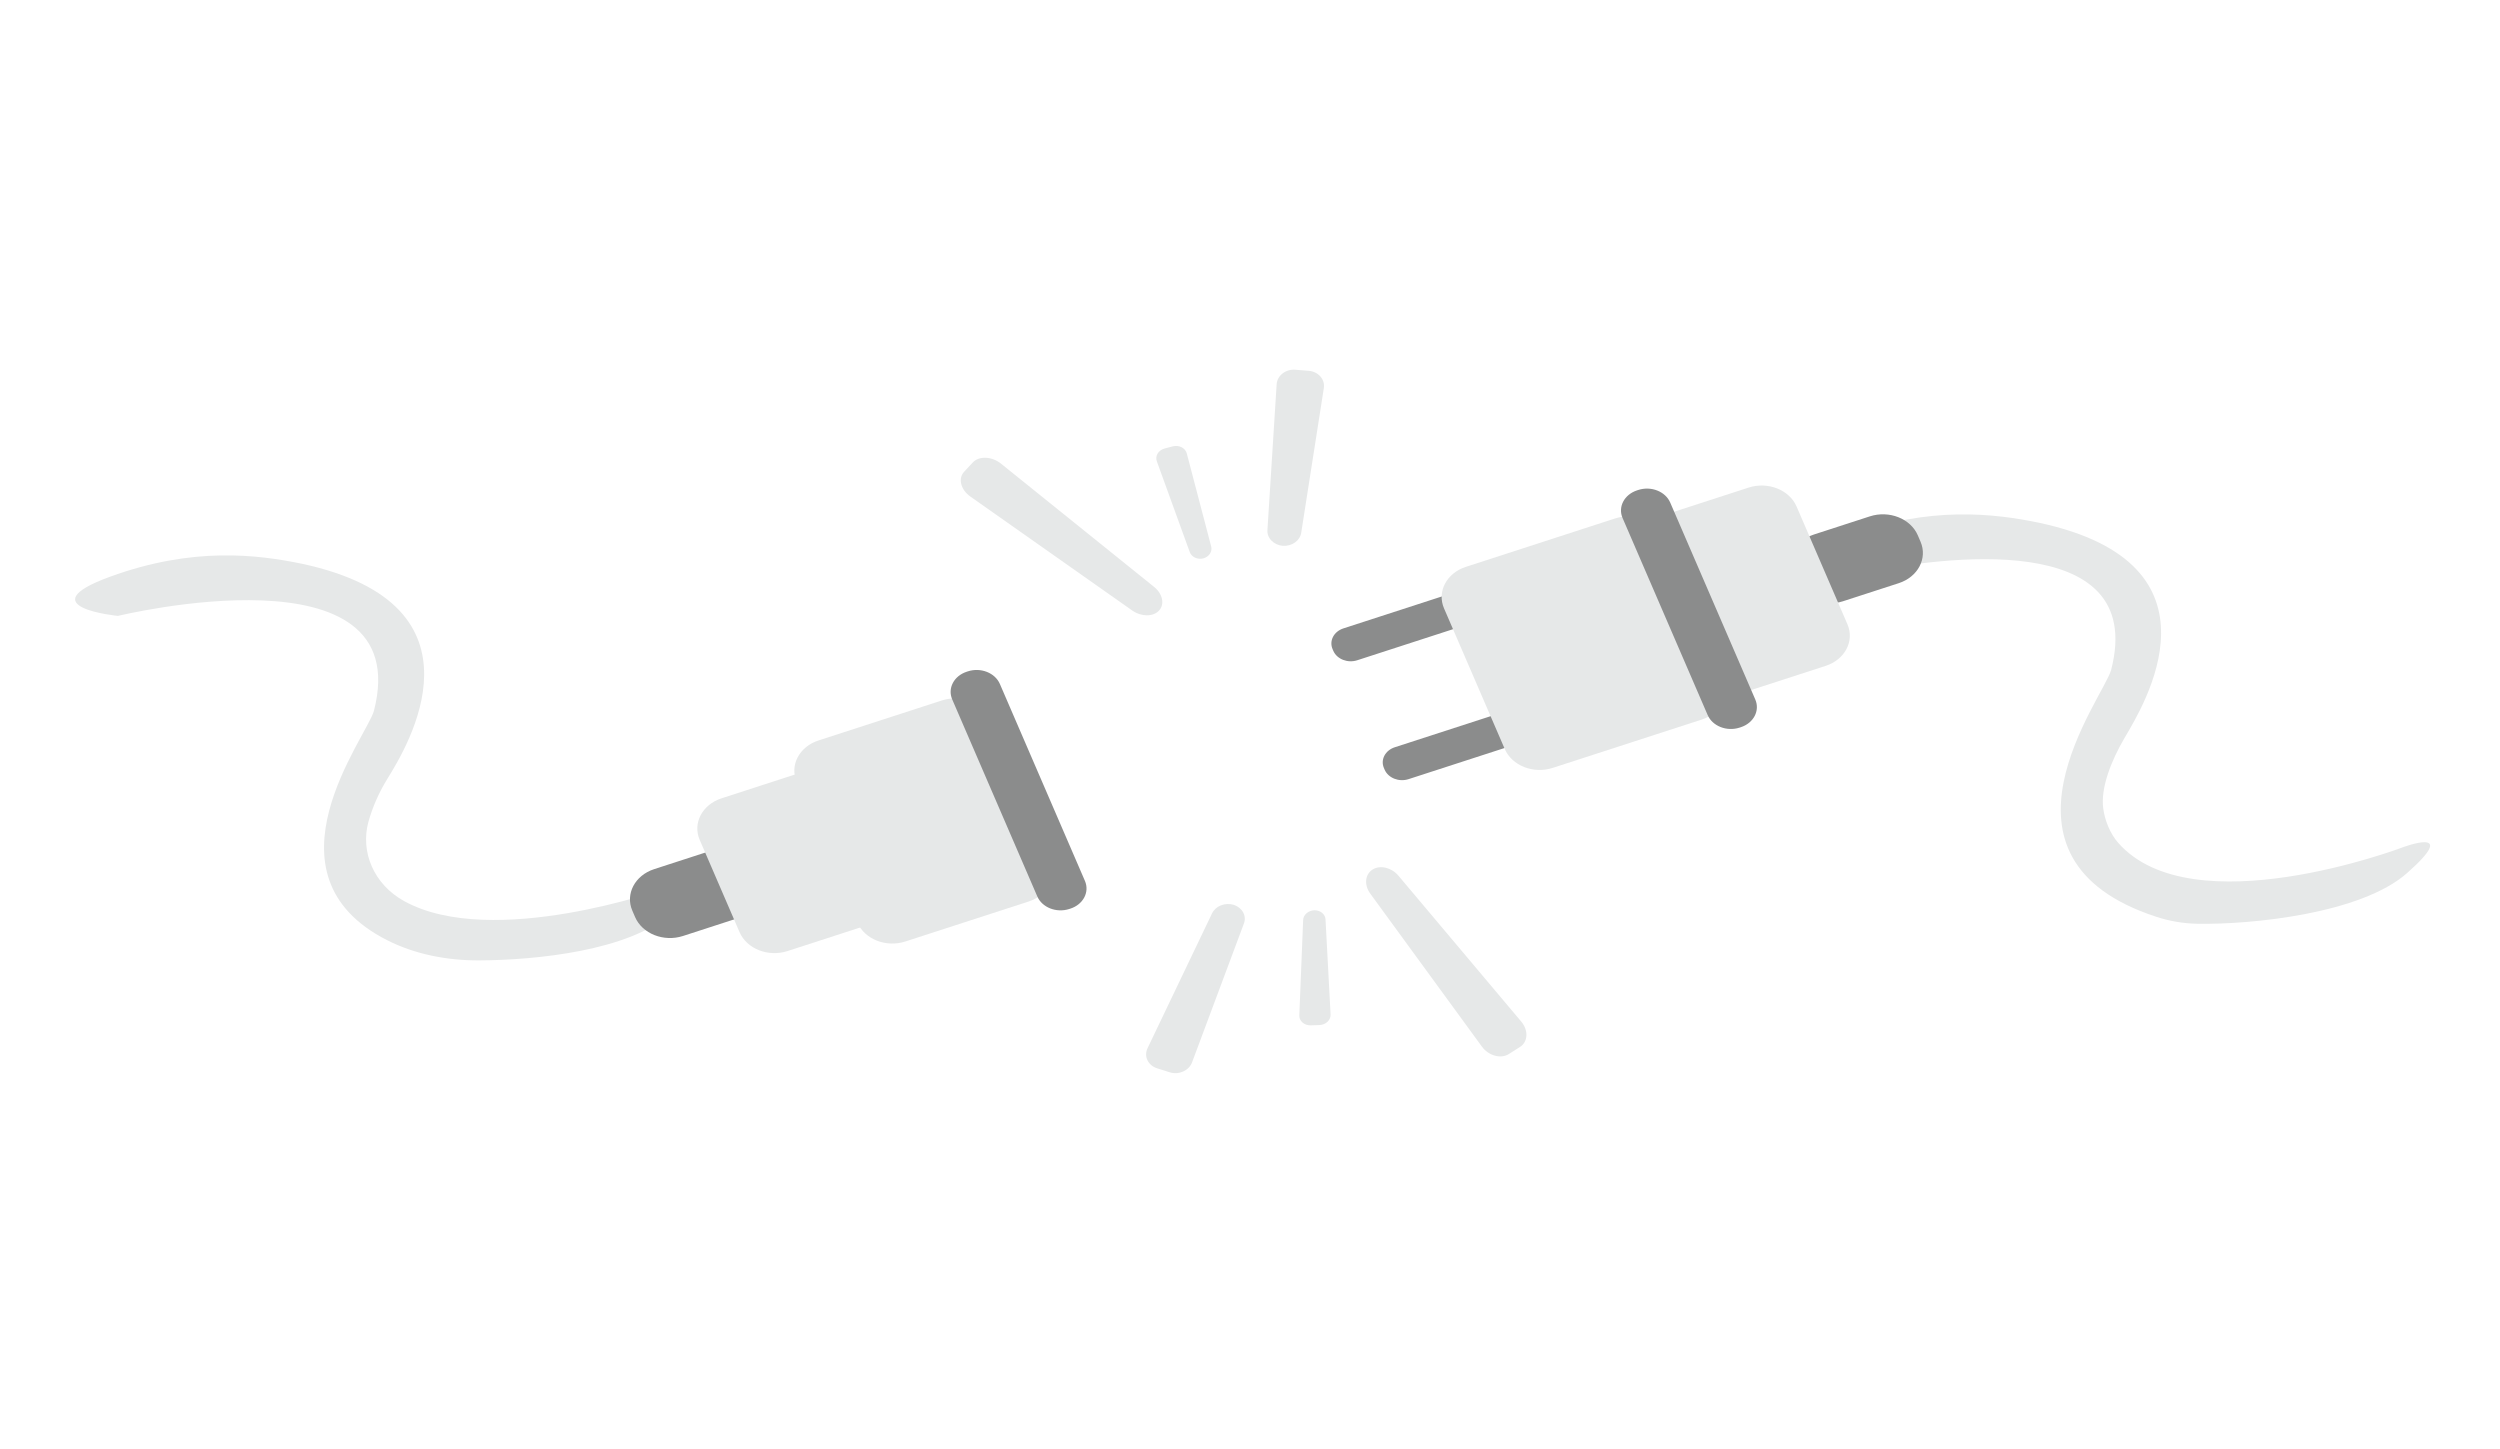 <svg width="138" height="80" viewBox="0 0 138 80" fill="none" xmlns="http://www.w3.org/2000/svg">
<path d="M100.849 31.43C101.638 31.684 102.501 31.701 103.322 31.538C106.762 30.854 118.589 29.042 116.534 36.984C116.086 38.56 109.159 47.384 119.024 50.606C119.747 50.845 120.512 50.975 121.285 50.992C124.322 51.046 130.341 50.424 132.86 48.202C135.903 45.518 132.579 46.791 132.579 46.791C132.579 46.791 121.01 51.166 116.924 46.524C116.469 46.008 116.179 45.258 116.097 44.612C115.953 43.493 116.526 42.013 117.28 40.725C118.3 38.983 123.196 31.142 112.565 28.858C110.116 28.352 106.559 27.898 101.973 29.572C99.297 30.548 99.89 31.121 100.849 31.43Z" fill="#E6E8E8"/>
<path d="M103.216 28.503L100.137 29.502C99.074 29.846 98.535 30.872 98.932 31.793L99.085 32.147C99.483 33.068 100.667 33.535 101.73 33.19L104.809 32.192C105.872 31.847 106.411 30.821 106.013 29.9L105.861 29.546C105.463 28.625 104.279 28.158 103.216 28.503Z" fill="#8B8C8C"/>
<path d="M84.315 31.392L74.16 34.686C73.628 34.858 73.359 35.371 73.558 35.832L73.598 35.925C73.797 36.385 74.389 36.619 74.92 36.446L85.075 33.153C85.607 32.98 85.876 32.467 85.677 32.007L85.637 31.914C85.439 31.454 84.846 31.22 84.315 31.392Z" fill="#8B8C8C"/>
<path d="M87.149 37.955L76.994 41.248C76.463 41.42 76.193 41.933 76.392 42.394L76.432 42.487C76.631 42.947 77.223 43.181 77.754 43.008L87.909 39.715C88.441 39.543 88.711 39.029 88.512 38.569L88.472 38.476C88.273 38.016 87.681 37.782 87.149 37.955Z" fill="#8B8C8C"/>
<path d="M96.525 26.914L88.294 29.584C87.231 29.928 86.692 30.954 87.09 31.875L89.9 38.382C90.298 39.303 91.482 39.77 92.545 39.425L100.776 36.756C101.839 36.411 102.378 35.385 101.98 34.464L99.17 27.958C98.772 27.037 97.588 26.57 96.525 26.914Z" fill="#E6E8E8"/>
<path d="M89.145 28.621L80.914 31.291C79.851 31.635 79.312 32.661 79.71 33.582L83.062 41.344C83.46 42.266 84.644 42.733 85.707 42.388L93.938 39.719C95.001 39.374 95.54 38.348 95.142 37.427L91.79 29.665C91.392 28.744 90.208 28.276 89.145 28.621Z" fill="#E6E8E8"/>
<path d="M90.433 27.046L90.369 27.067C89.66 27.297 89.3 27.981 89.566 28.595L94.262 39.469C94.527 40.083 95.317 40.394 96.025 40.164L96.09 40.143C96.799 39.914 97.158 39.23 96.893 38.615L92.196 27.742C91.931 27.128 91.142 26.816 90.433 27.046Z" fill="#8B8C8C"/>
<path d="M6.509 33.998C6.509 33.998 23.039 29.973 20.639 39.247C20.222 40.714 14.223 48.27 21.369 51.898C22.903 52.677 24.674 53.022 26.452 53.014C29.64 52.999 34.695 52.468 36.965 50.465C40.008 47.781 36.684 49.053 36.684 49.053C36.684 49.053 27.191 52.437 22.307 49.74C20.639 48.819 19.883 47.036 20.336 45.367C20.568 44.539 20.92 43.739 21.385 42.988C22.447 41.264 27.302 33.404 16.67 31.12C14.221 30.615 10.664 30.161 6.078 31.834C1.492 33.507 6.509 33.998 6.509 33.998Z" fill="#E6E8E8"/>
<path d="M39.188 46.978L36.109 47.977C35.046 48.322 34.507 49.348 34.905 50.269L35.057 50.622C35.455 51.543 36.639 52.011 37.702 51.666L40.781 50.667C41.844 50.322 42.383 49.296 41.986 48.375L41.833 48.022C41.435 47.101 40.251 46.633 39.188 46.978Z" fill="#8B8C8C"/>
<path d="M44.39 42.588L39.827 44.068C38.764 44.413 38.225 45.439 38.623 46.36L40.823 51.455C41.221 52.376 42.405 52.843 43.468 52.499L48.032 51.019C49.094 50.674 49.634 49.648 49.236 48.727L47.035 43.632C46.638 42.711 45.453 42.243 44.39 42.588Z" fill="#E6E8E8"/>
<path d="M51.988 38.666L45.182 40.873C44.119 41.217 43.58 42.243 43.978 43.165L47.33 50.927C47.728 51.848 48.912 52.315 49.975 51.97L56.781 49.763C57.844 49.418 58.383 48.392 57.985 47.471L54.633 39.709C54.235 38.788 53.051 38.321 51.988 38.666Z" fill="#E6E8E8"/>
<path d="M53.429 37.058L53.365 37.079C52.656 37.309 52.297 37.993 52.562 38.607L57.258 49.481C57.523 50.095 58.313 50.406 59.022 50.176L59.086 50.156C59.795 49.926 60.154 49.242 59.889 48.628L55.193 37.754C54.927 37.14 54.138 36.828 53.429 37.058Z" fill="#8B8C8C"/>
<path d="M70.808 30.13C70.562 30.107 70.337 30.002 70.18 29.837C70.022 29.673 69.945 29.462 69.963 29.249L70.471 21.212C70.501 20.732 70.969 20.367 71.5 20.409L72.24 20.469C72.771 20.511 73.151 20.944 73.076 21.42L71.829 29.398C71.8 29.611 71.678 29.805 71.488 29.942C71.297 30.078 71.054 30.146 70.808 30.13Z" fill="#E6E8E8"/>
<path d="M66.423 30.823C66.347 30.843 66.267 30.849 66.188 30.842C66.109 30.834 66.032 30.814 65.963 30.781C65.893 30.748 65.831 30.703 65.781 30.649C65.732 30.596 65.694 30.534 65.672 30.468L63.859 25.469C63.806 25.326 63.82 25.172 63.899 25.039C63.978 24.906 64.114 24.806 64.278 24.76L64.747 24.637C64.828 24.616 64.912 24.611 64.996 24.62C65.079 24.63 65.159 24.654 65.231 24.691C65.303 24.729 65.365 24.779 65.413 24.838C65.462 24.898 65.495 24.965 65.512 25.036L66.856 30.159C66.894 30.296 66.87 30.441 66.79 30.564C66.709 30.688 66.578 30.78 66.423 30.823Z" fill="#E6E8E8"/>
<path d="M63.976 33.706C63.651 34.055 62.998 34.051 62.495 33.697L53.564 27.41C53.031 27.034 52.874 26.413 53.218 26.043L53.699 25.527C54.043 25.157 54.751 25.187 55.256 25.594L63.706 32.397C64.182 32.78 64.301 33.358 63.976 33.706Z" fill="#E6E8E8"/>
<path d="M68.104 49.946C68.334 50.023 68.52 50.174 68.624 50.368C68.728 50.562 68.741 50.783 68.661 50.985L65.801 58.643C65.63 59.101 65.07 59.349 64.57 59.191L63.871 58.97C63.371 58.812 63.13 58.309 63.343 57.865L66.9 50.428C66.991 50.229 67.166 50.067 67.391 49.978C67.615 49.888 67.87 49.877 68.104 49.946Z" fill="#E6E8E8"/>
<path d="M72.547 50.246C72.627 50.245 72.706 50.256 72.78 50.281C72.854 50.305 72.922 50.342 72.98 50.39C73.038 50.437 73.084 50.494 73.116 50.557C73.149 50.62 73.167 50.687 73.169 50.756L73.448 55.991C73.458 56.14 73.398 56.286 73.283 56.398C73.168 56.509 73.007 56.576 72.834 56.584L72.344 56.599C72.26 56.601 72.177 56.587 72.099 56.56C72.022 56.532 71.951 56.491 71.893 56.439C71.834 56.387 71.789 56.325 71.76 56.257C71.73 56.188 71.718 56.116 71.722 56.043L71.933 50.793C71.937 50.652 72.003 50.517 72.117 50.416C72.231 50.315 72.384 50.254 72.547 50.246Z" fill="#E6E8E8"/>
<path d="M75.763 48.001C76.18 47.735 76.81 47.884 77.192 48.337L83.973 56.392C84.379 56.874 84.347 57.509 83.905 57.791L83.288 58.183C82.846 58.464 82.171 58.278 81.802 57.774L75.637 49.326C75.291 48.851 75.346 48.266 75.763 48.001Z" fill="#E6E8E8"/>
</svg>
